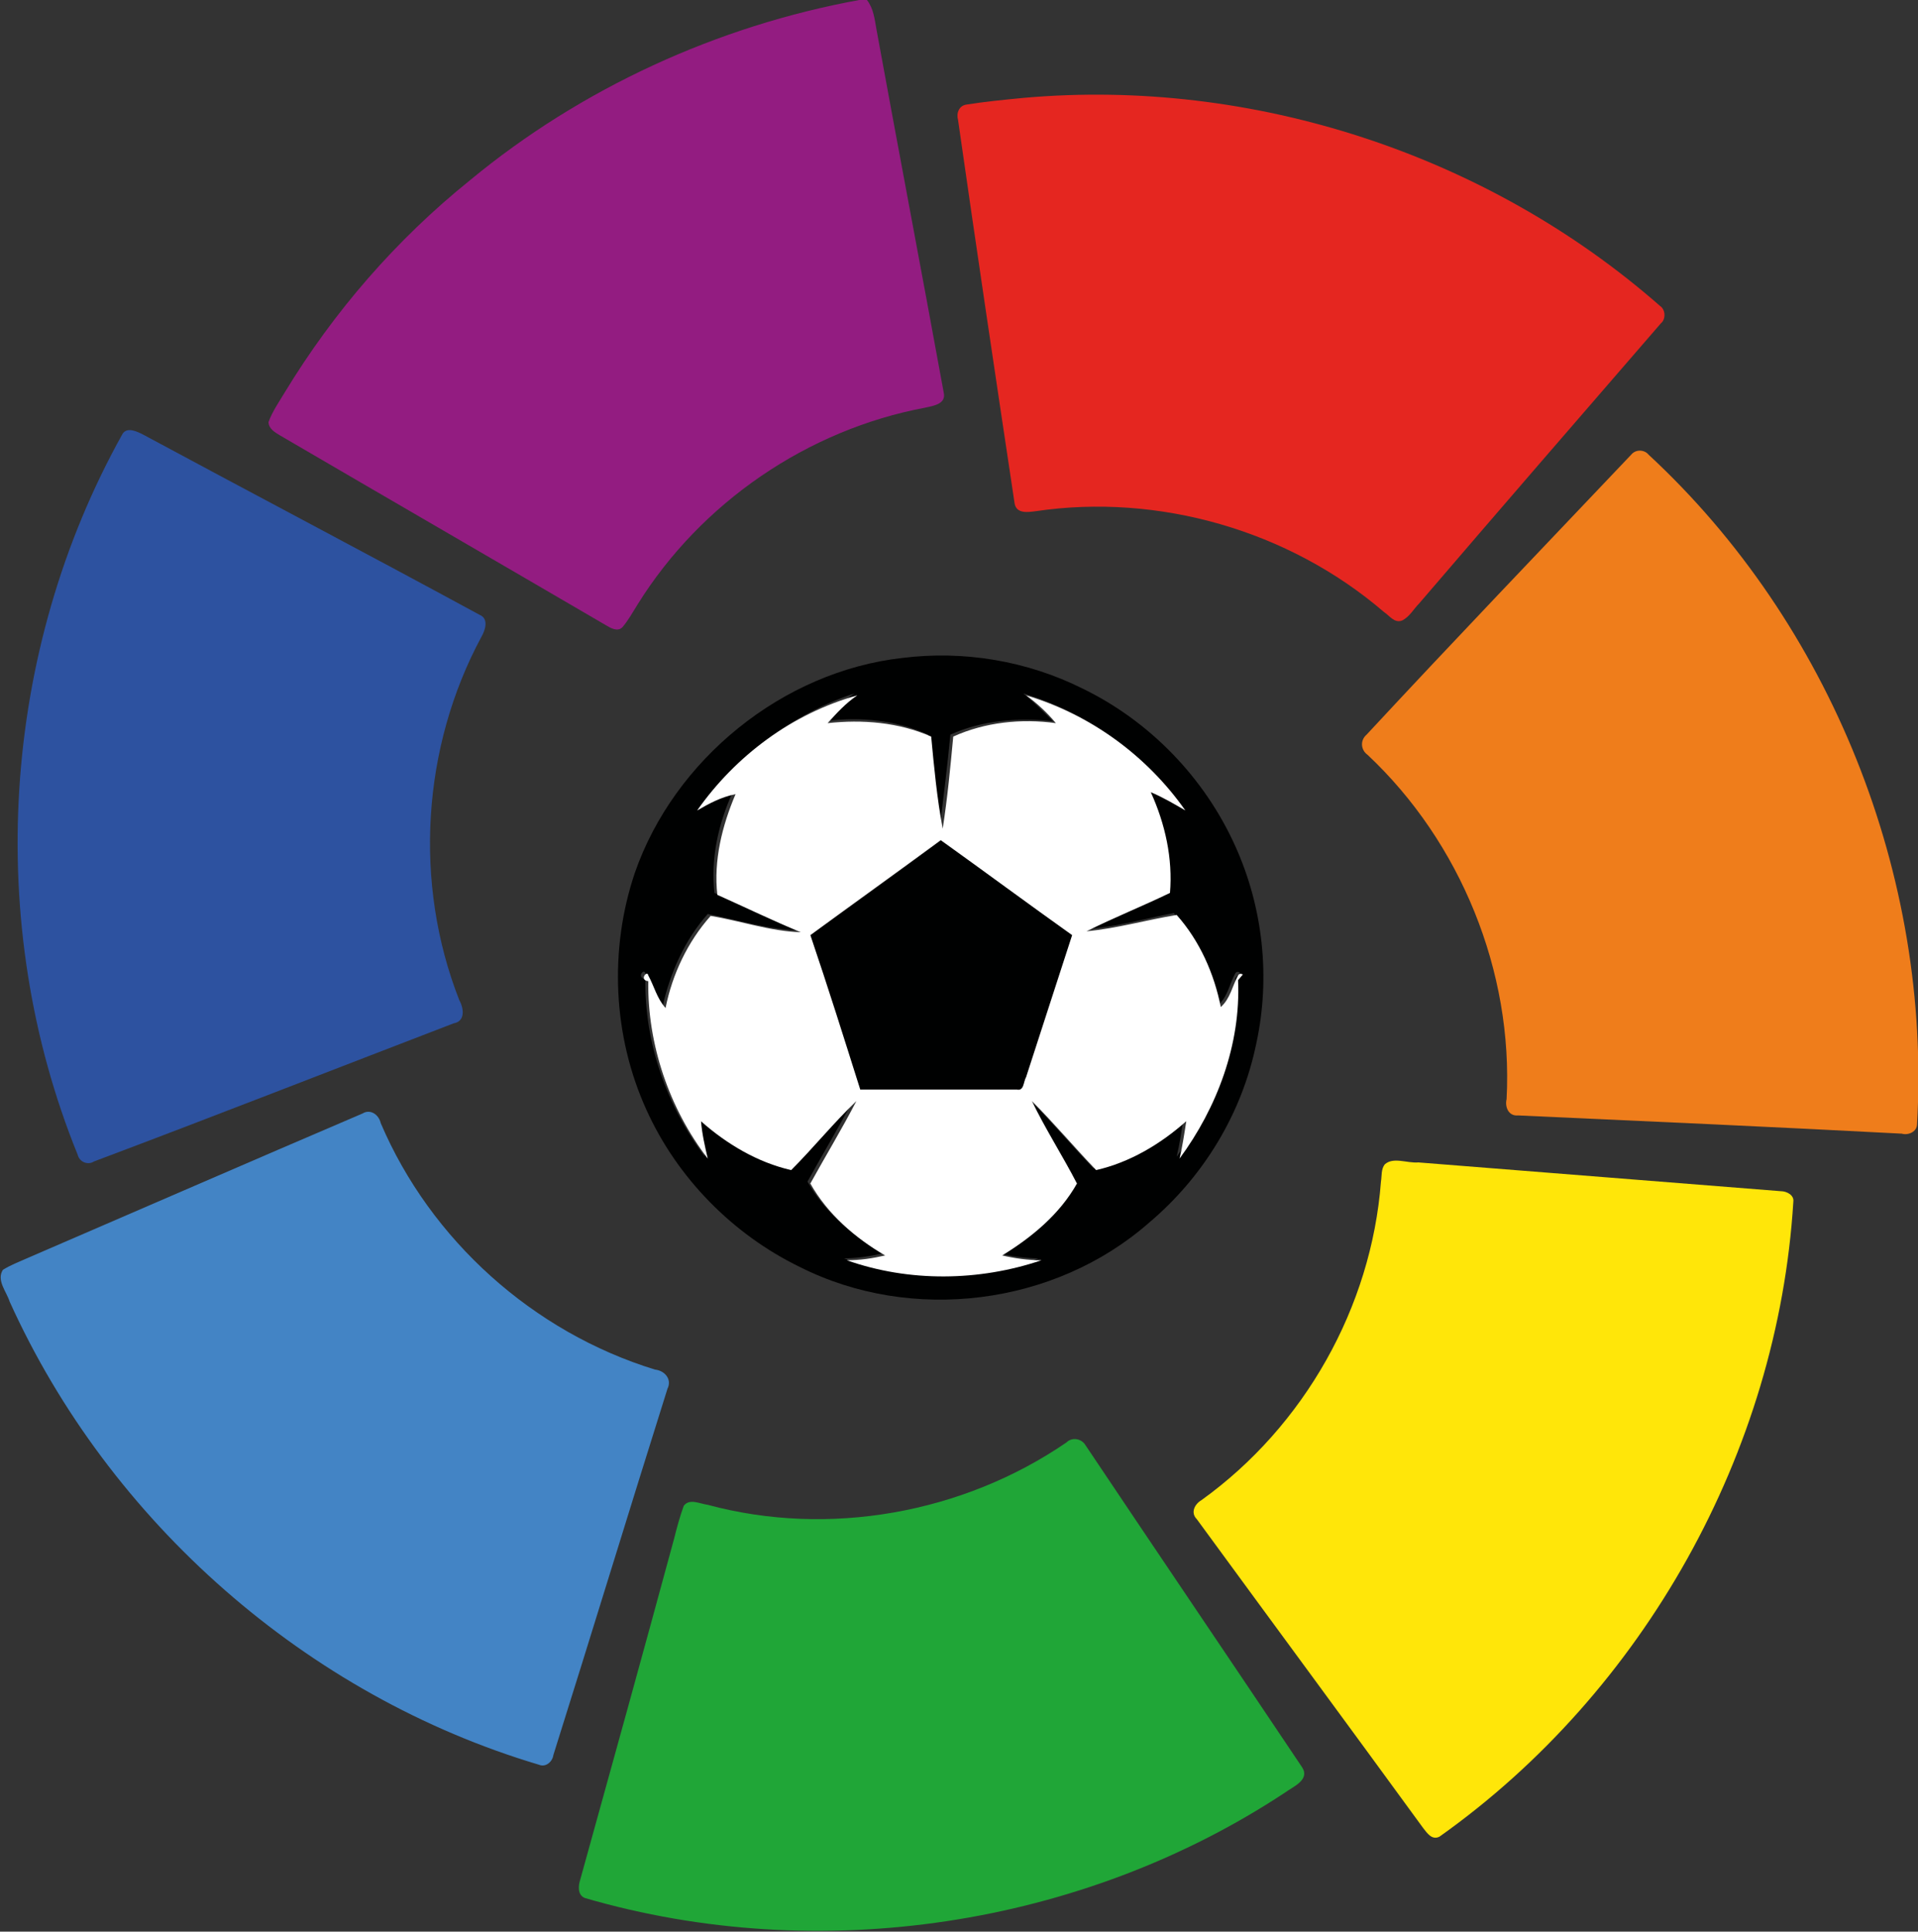 <?xml version="1.0" encoding="utf-8"?>
<!-- Generator: Adobe Illustrator 21.1.0, SVG Export Plug-In . SVG Version: 6.00 Build 0)  -->
<svg version="1.1" id="Laag_1" xmlns="http://www.w3.org/2000/svg" xmlns:xlink="http://www.w3.org/1999/xlink" x="0px" y="0px"
	 viewBox="0 0 200 201.4" style="enable-background:new 0 0 200 201.4;" xml:space="preserve">
<rect x="0" y="0" width="200" height="201.4" fill="#333333" stroke="none"/>
<style type="text/css">
	.st0{fill:#931C81;}
	.st1{fill:#E52620;}
	.st2{fill:#2D52A0;}
	.st3{fill:#EF7D1B;}
	.st4{fill:#000101;}
	.st5{fill:#FFFFFF;}
	.st6{fill:#4384C5;}
	.st7{fill:#FFE609;}
	.st8{fill:#20A637;}
</style>
<g id="_x23_931c81ff">
	<path class="st0" d="M89.6,0h0.8c0.7,0.9,0.8,2,1,3.1c2.3,12.6,4.7,25.2,7,37.8c0.3,1.2-1,1.4-1.9,1.6c-12.3,2.3-23.4,9.9-30,20.5
		c-0.5,0.8-1,1.7-1.6,2.4c-0.5,0.5-1.2,0.1-1.7-0.2C51.9,58.6,40.5,52,29.2,45.4c-0.5-0.3-1.2-0.7-1.2-1.4c0.4-1.1,1.1-2.1,1.7-3.1
		C34.8,32.5,41.3,25,49,18.8C60.6,9.2,74.8,2.7,89.6,0z"/>
</g>
<g id="_x23_e52620ff">
	<path class="st1" d="M106.8,10.2c23.8-2.1,48.3,5.9,66.3,21.7c0.6,0.4,0.6,1.4,0.1,1.8c-8.4,9.7-16.8,19.4-25.2,29.2
		c-0.6,0.6-1,1.4-1.8,1.8c-0.8,0.3-1.3-0.5-1.9-0.9c-9.9-8.5-23.5-12.4-36.3-10.5c-0.8,0.1-2,0.3-2.2-0.8c-2-13.3-4-26.7-5.9-40
		c-0.2-0.7,0.1-1.5,0.9-1.6C102.7,10.6,104.7,10.4,106.8,10.2z"/>
</g>
<g id="_x23_2d52a0ff">
	<path class="st2" d="M12.8,45.2c0.5-0.7,1.5-0.2,2.1,0.1C26.6,51.6,38.4,57.8,50,64.1c1,0.4,0.6,1.6,0.2,2.3
		c-6.2,11.5-7.1,25.7-2.3,37.9c0.5,0.9,0.6,2.2-0.6,2.4c-12.5,4.8-25,9.7-37.5,14.4c-0.6,0.4-1.5,0.1-1.7-0.7
		C-1.7,96.3,0.1,67.9,12.8,45.2z"/>
</g>
<g id="_x23_ef7d1bff">
	<path class="st3" d="M170.1,47.4c0.5-0.6,1.4-0.5,1.8,0c19,17.6,29.5,43.9,28,69.8c0,0.8-0.9,1.2-1.6,1c-13.3-0.7-26.7-1.3-40-1.9
		c-1,0.1-1.4-0.9-1.2-1.7c0.7-13.3-4.8-26.8-14.5-35.9c-0.7-0.5-0.8-1.5-0.1-2.1C151.5,66.9,160.8,57.2,170.1,47.4z"/>
</g>
<g id="_x23_000101ff">
	<path class="st4" d="M94.1,68.6c6.4-0.8,13,0.3,18.8,3.2c7,3.4,12.7,9.3,15.9,16.4c2.9,6.4,3.7,13.7,2.2,20.6
		c-1.5,7.3-5.5,13.9-11.2,18.7c-9.8,8.6-24.7,10.5-36.4,4.6c-7-3.4-12.8-9.3-16-16.4c-3.5-7.7-3.9-16.7-1.2-24.7
		C70.3,79.2,81.6,70,94.1,68.6 M72.7,84.5c1.2-0.7,2.4-1.4,3.7-1.9c-1.5,3.3-2.3,6.9-1.9,10.5c2.9,1.3,5.8,2.7,8.7,3.9
		c-3.2-0.1-6.3-1.1-9.4-1.7c-2.4,2.7-3.9,6.1-4.7,9.6c-0.9-0.9-1.2-2.2-1.8-3.4c-0.1-0.6-1,0.4,0,0.6c-0.1,6.6,2.2,13.2,6.2,18.5
		c-0.3-1.3-0.5-2.6-0.7-3.9c2.7,2.4,5.9,4.3,9.4,5.1c2.3-2.4,4.4-4.9,6.8-7.2c-1.5,2.9-3.2,5.7-4.8,8.6c1.8,3.2,4.7,5.6,7.8,7.5
		c-1.3,0.3-2.7,0.5-4,0.5c6.5,2.3,13.8,2.2,20.3,0c-1.4,0-2.7-0.2-4.1-0.5c3.2-1.8,6-4.3,7.8-7.5c-1.6-2.9-3.3-5.6-4.7-8.6
		c2.3,2.3,4.5,4.9,6.7,7.2c3.5-0.8,6.7-2.7,9.4-5.1c-0.2,1.3-0.4,2.6-0.7,3.9c3.9-5.3,6.4-11.9,6.1-18.6l0.5-0.6
		c-0.2-0.1-0.4-0.1-0.5,0.1c-0.6,1.1-0.8,2.5-1.8,3.3c-0.7-3.5-2.3-6.9-4.6-9.6c-3.1,0.6-6.2,1.5-9.4,1.7c2.9-1.4,5.8-2.7,8.7-4
		c0.3-3.6-0.5-7.2-2-10.5c1.3,0.5,2.5,1.2,3.6,1.9c-3.9-5.7-9.9-10-16.6-12c1.1,0.9,2.1,1.9,3.1,2.9c-3.6-0.4-7.4-0.1-10.7,1.4
		c-0.3,3.2-0.7,6.4-1.1,9.6c-0.5-3.2-0.8-6.4-1.2-9.6c-3.3-1.5-7.1-1.9-10.8-1.4c1-1.1,1.9-2.1,3.1-2.9
		C82.7,74.4,76.8,78.8,72.7,84.5z"/>
	<path class="st4" d="M98.1,87.6c4.6,3.2,9.1,6.6,13.7,9.9c-1.6,4.9-3.2,9.8-4.8,14.8c-0.2,0.4-0.2,1.5-1,1.3c-5.4,0-10.9,0-16.3,0
		c-1.8-5.3-3.5-10.7-5.2-16.1C89.1,94.2,93.6,91,98.1,87.6z"/>
</g>
<g id="_x23_ffffffff">
	<path class="st5" d="M72.7,84.5c4-5.7,9.9-10.1,16.7-12c-1.2,0.8-2.2,1.9-3.1,2.9c3.6-0.4,7.4-0.1,10.8,1.4
		c0.3,3.2,0.6,6.4,1.2,9.6c0.5-3.2,0.8-6.4,1.1-9.6c3.3-1.5,7.1-1.9,10.7-1.4c-0.9-1.1-2-2.1-3.1-2.9c6.7,2,12.6,6.3,16.6,12
		c-1.2-0.7-2.4-1.4-3.6-1.9c1.5,3.3,2.3,6.9,2,10.5c-2.9,1.4-5.9,2.6-8.7,4c3.2-0.3,6.3-1.2,9.4-1.7c2.4,2.7,3.9,6.1,4.6,9.6
		c1-0.9,1.2-2.2,1.8-3.3c0.1-0.2,0.3-0.2,0.5-0.1l-0.5,0.6c0.3,6.7-2.2,13.3-6.1,18.6c0.3-1.3,0.5-2.6,0.7-3.9
		c-2.7,2.4-5.9,4.3-9.4,5.1c-2.3-2.4-4.4-4.9-6.7-7.2c1.4,2.9,3.2,5.7,4.7,8.6c-1.8,3.2-4.7,5.6-7.8,7.5c1.3,0.3,2.7,0.5,4.1,0.5
		c-6.5,2.2-13.8,2.3-20.3,0c1.4,0,2.7-0.2,4-0.5c-3.1-1.8-6-4.3-7.8-7.5c1.6-2.9,3.3-5.7,4.8-8.6c-2.4,2.3-4.5,4.9-6.8,7.2
		c-3.5-0.8-6.7-2.7-9.4-5.1c0.1,1.3,0.4,2.6,0.7,3.9c-4-5.2-6.3-11.9-6.2-18.5c-1-0.1-0.1-1.2,0-0.6c0.6,1.1,0.9,2.4,1.8,3.4
		c0.7-3.5,2.3-6.9,4.7-9.6c3.1,0.5,6.2,1.6,9.4,1.7c-2.9-1.2-5.8-2.6-8.7-3.9c-0.4-3.6,0.5-7.2,1.9-10.5
		C75.2,83.1,73.9,83.8,72.7,84.5 M98.1,87.6c-4.5,3.3-9.1,6.6-13.6,9.9c1.8,5.3,3.5,10.7,5.2,16.1c5.4,0,10.9,0,16.3,0
		c0.8,0.2,0.7-0.8,1-1.3c1.6-4.9,3.2-9.9,4.8-14.8C107.3,94.3,102.7,90.9,98.1,87.6z"/>
</g>
<g id="_x23_4384c5ff">
	<path class="st6" d="M37.8,116.1c0.8-0.5,1.7,0.1,1.9,1c5.2,12.2,15.9,21.8,28.6,25.7c1,0.1,1.8,1,1.3,2
		c-4,12.7-7.9,25.5-11.9,38.2c-0.1,0.7-0.8,1.3-1.5,1C32,176.8,11.4,158.7,1,135.7c-0.3-1-1.4-2.2-0.7-3.3c0.8-0.5,1.6-0.8,2.5-1.2
		C14.4,126.2,26.1,121.1,37.8,116.1z"/>
</g>
<g id="_x23_ffe609ff">
	<path class="st7" d="M144.4,121.4c0.9-0.8,2.3-0.1,3.5-0.2c12.6,1,25.2,2,37.8,3c0.6,0,1.4,0.4,1.3,1.1
		c-1.6,26.1-15.6,51.1-36.9,66.2c-0.8,0.4-1.3-0.4-1.7-0.9c-7.8-10.7-15.7-21.4-23.6-32.2c-0.7-0.7-0.2-1.6,0.5-2
		c10.7-7.7,17.7-20.1,18.7-33.2C144.1,122.6,144,121.9,144.4,121.4z"/>
</g>
<g id="_x23_20a637ff">
	<path class="st8" d="M111.2,150.4c0.6-0.6,1.6-0.4,2,0.3c7.5,11.2,15.1,22.4,22.6,33.6c0.8,1.3-1,2-1.8,2.6
		c-21.2,14-48.6,18.1-73,11c-0.8-0.3-0.7-1.3-0.5-1.9c3.3-11.9,6.6-23.8,9.8-35.6c0.3-1.2,0.6-2.3,1-3.4c0.6-0.8,1.7-0.2,2.5-0.1
		C86.4,160.3,100.4,157.8,111.2,150.4z"/>
</g>
</svg>
